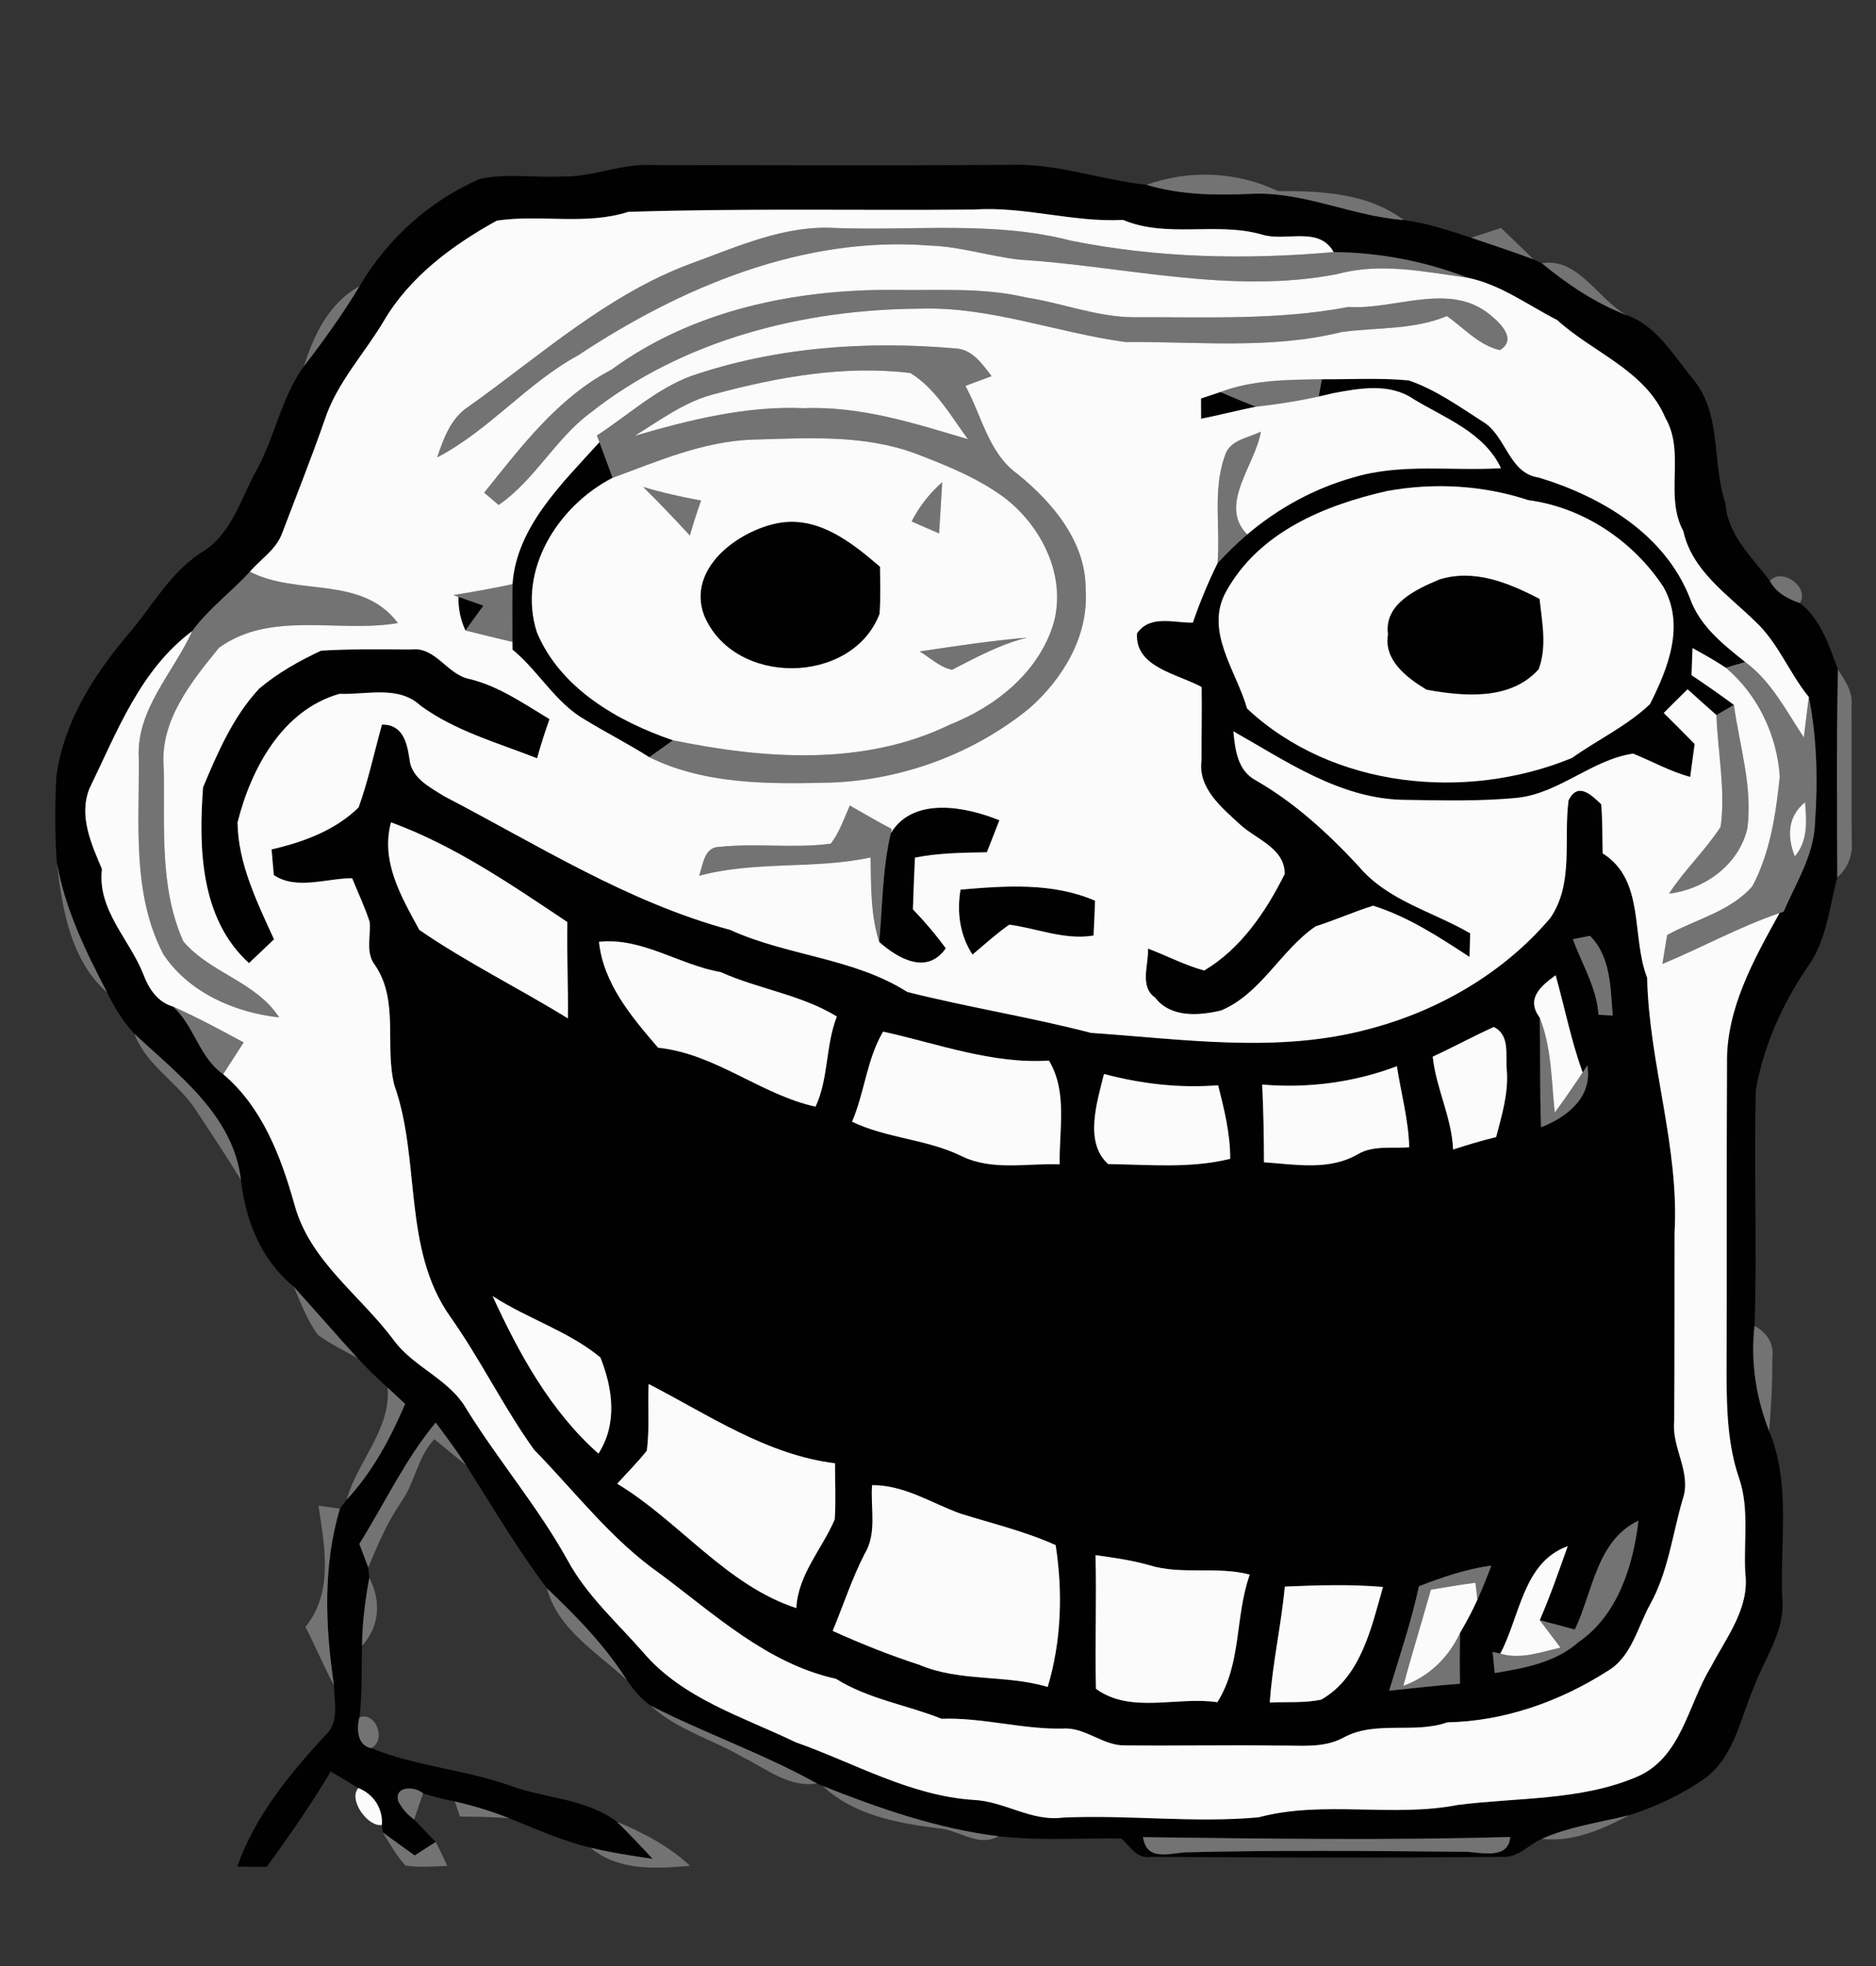 <?xml version="1.0" encoding="UTF-8" ?>
<!DOCTYPE svg PUBLIC "-//W3C//DTD SVG 1.1//EN" "http://www.w3.org/Graphics/SVG/1.1/DTD/svg11.dtd">
<svg width="210pt" height="220pt" viewBox="0 0 210 220" version="1.1" xmlns="http://www.w3.org/2000/svg">
<rect x="0" y="0" width="210" height="220" fill="#333333" stroke="none"/>
<g id="#010101ff">
<path fill="#010101" opacity="1.00" d=" M 63.06 19.75 C 66.42 19.80 69.58 18.28 72.96 18.47 C 86.31 18.49 99.67 18.54 113.03 18.45 C 118.24 18.24 123.20 20.13 128.35 20.68 C 132.15 21.83 136.14 21.86 140.07 21.69 C 145.94 21.41 151.35 24.20 157.14 24.62 C 159.73 24.95 162.21 25.81 164.68 26.60 C 167.01 27.39 169.35 28.16 171.66 29.02 C 171.89 29.13 172.35 29.35 172.59 29.46 C 175.47 31.82 178.57 33.91 182.07 35.26 C 185.50 36.47 187.33 39.79 189.53 42.44 C 192.78 46.34 191.60 51.76 193.14 56.31 C 193.39 59.89 196.10 62.32 198.12 65.01 C 198.82 66.30 200.12 67.04 201.48 67.48 C 203.75 69.19 204.78 72.29 205.74 74.92 C 205.58 82.67 205.64 90.43 205.67 98.19 C 204.76 101.59 204.46 105.33 202.31 108.24 C 199.51 112.37 197.40 117.05 196.55 121.97 C 196.31 130.77 196.71 139.58 196.40 148.38 C 195.95 152.39 196.57 156.40 198.04 160.14 C 200.53 166.15 199.20 172.75 199.52 179.06 C 199.78 182.59 197.53 185.54 196.37 188.71 C 194.83 192.22 194.17 196.46 190.94 198.93 C 188.34 200.79 185.39 202.15 182.37 203.13 C 179.09 203.93 175.70 204.39 172.59 205.77 C 171.10 206.43 169.90 207.95 168.13 207.78 C 155.02 207.91 141.91 207.87 128.80 207.78 C 127.27 208.06 126.49 206.57 125.52 205.73 C 120.94 205.66 116.35 206.00 111.79 205.48 C 104.95 204.64 98.46 202.38 92.09 199.85 L 91.45 199.57 C 85.45 196.24 78.95 193.98 72.84 190.87 C 71.76 190.12 70.93 189.08 70.18 188.02 C 67.73 184.14 64.53 180.87 61.22 177.73 C 57.91 173.34 55.11 168.59 52.17 163.95 C 51.10 162.32 49.94 160.75 48.77 159.19 C 45.34 163.33 43.06 168.23 40.23 172.76 C 40.56 173.64 40.89 174.52 41.22 175.40 C 41.25 175.69 41.31 176.27 41.34 176.56 C 40.88 179.07 40.55 181.61 40.53 184.16 C 40.44 186.83 40.57 189.51 40.24 192.17 C 39.90 193.41 39.97 195.31 41.55 195.62 C 46.54 197.66 52.04 198.01 57.12 199.82 C 61.06 201.27 65.62 201.24 69.06 203.86 C 70.44 205.20 71.76 206.60 73.06 208.01 C 70.73 207.67 68.39 207.31 66.10 206.76 C 62.94 205.98 59.96 204.67 56.97 203.45 C 55.00 202.67 52.97 202.05 50.91 201.59 C 49.71 201.35 48.53 201.04 47.36 200.68 C 46.50 199.91 44.18 199.77 44.56 201.50 C 44.97 202.34 45.57 203.04 46.36 203.60 C 46.96 204.23 48.16 205.49 48.76 206.12 C 48.18 206.50 47.00 207.25 46.42 207.63 C 45.22 206.77 44.02 205.91 42.83 205.04 L 42.75 204.21 C 42.88 202.37 41.81 200.75 40.11 200.08 C 39.08 199.46 38.05 198.84 37.02 198.23 C 34.83 201.91 32.39 205.44 29.85 208.90 C 29.02 208.89 27.38 208.88 26.55 208.88 C 28.54 203.25 32.36 198.58 36.35 194.25 C 38.02 192.82 37.43 190.49 37.38 188.57 C 36.41 182.01 36.13 175.25 38.05 168.82 C 38.24 168.57 38.62 168.06 38.81 167.81 C 41.69 164.71 43.70 160.96 45.35 157.10 C 44.69 156.49 44.04 155.89 43.39 155.28 C 42.23 154.22 41.09 153.14 40.03 151.98 C 37.61 149.34 35.27 146.63 32.87 143.97 C 29.23 140.97 27.50 136.64 26.97 132.04 C 26.13 124.82 19.97 120.29 15.05 115.69 C 13.78 114.34 12.80 112.73 11.99 111.06 C 9.59 106.46 7.29 101.75 6.37 96.58 C 6.12 93.39 6.15 90.18 6.30 86.99 C 7.06 81.00 10.36 75.73 14.17 71.19 C 16.92 68.08 18.90 64.21 22.47 61.87 C 25.90 59.89 26.93 55.84 28.73 52.59 C 30.79 48.85 31.49 44.45 34.03 40.97 C 36.25 38.09 38.37 35.14 40.25 32.02 C 43.35 26.73 48.06 22.50 53.68 20.03 C 56.75 19.36 59.94 19.92 63.06 19.75 M 55.61 24.69 C 50.64 27.44 45.85 30.97 42.94 35.96 C 40.75 39.63 37.70 42.85 36.35 46.97 C 34.86 51.26 33.17 55.48 31.56 59.73 C 30.89 61.51 29.17 62.58 27.97 63.97 C 25.90 66.27 23.33 68.11 21.52 70.62 C 15.68 74.95 13.08 81.94 10.01 88.24 C 8.79 91.33 10.22 94.42 11.41 97.25 C 10.87 101.85 14.50 105.08 16.06 109.06 C 16.65 110.63 17.65 112.15 19.36 112.63 C 21.76 114.78 22.29 118.33 24.98 120.20 C 29.36 123.90 31.45 129.42 32.96 134.79 C 34.66 141.09 40.28 144.89 44.01 149.88 C 46.28 153.04 50.34 154.30 52.27 157.76 C 55.84 163.49 60.24 168.66 63.53 174.58 C 65.68 178.56 69.11 181.59 72.05 184.96 C 76.47 190.11 83.16 192.11 89.07 194.96 C 95.65 197.28 101.86 200.94 108.96 201.41 C 112.41 201.55 115.43 203.85 118.95 203.39 C 126.26 203.05 133.59 204.02 140.87 203.36 C 148.18 201.42 155.84 203.41 163.21 201.97 C 169.83 201.13 176.84 201.50 183.08 198.89 C 188.25 196.80 188.92 190.74 191.54 186.50 C 193.25 183.22 195.86 179.97 195.37 176.06 C 195.16 172.51 195.85 168.83 194.67 165.40 C 193.41 161.74 193.29 157.83 193.27 153.99 C 193.32 142.33 193.26 130.66 193.32 118.99 C 193.22 112.88 196.33 107.36 199.20 102.17 L 199.66 102.01 C 201.04 98.79 203.06 95.68 203.17 92.07 C 203.50 87.37 203.40 82.62 202.48 77.99 C 200.28 75.31 199.06 71.92 196.48 69.54 C 193.40 66.51 189.43 63.92 188.43 59.43 C 186.28 55.46 188.69 50.65 186.42 46.76 C 184.18 41.44 178.34 39.48 174.32 35.82 C 171.03 34.14 167.92 31.80 164.25 31.07 C 159.49 29.22 154.40 28.26 149.29 28.21 C 147.64 25.25 143.95 27.08 141.27 26.25 C 136.17 24.79 130.68 26.69 125.71 24.61 C 120.07 24.90 114.65 23.06 109.00 23.45 C 96.11 23.57 83.19 23.29 70.32 23.71 C 65.53 25.24 60.48 23.96 55.61 24.69 M 128.10 206.21 C 128.82 208.27 131.36 207.26 132.96 207.27 C 143.30 207.01 153.66 207.13 164.01 207.21 C 165.71 207.25 168.87 208.16 169.05 205.56 C 155.35 205.95 141.64 205.75 127.93 205.58 L 128.10 206.21 Z" />
<path fill="#010101" opacity="1.00" d=" M 147.97 42.44 C 151.21 42.46 154.47 42.26 157.70 42.57 C 160.69 43.59 163.31 45.47 165.95 47.16 C 168.64 48.74 168.84 52.95 172.26 53.44 C 179.31 55.58 186.38 59.79 189.18 66.96 C 190.27 70.05 192.89 72.11 195.36 74.08 C 194.82 74.24 193.73 74.56 193.19 74.72 C 191.98 73.92 190.72 73.21 189.46 72.52 C 189.43 73.28 189.37 74.80 189.35 75.55 C 190.95 76.62 192.53 77.73 194.09 78.87 C 193.60 79.16 192.63 79.73 192.14 80.02 C 191.05 79.06 189.98 78.09 188.91 77.13 C 188.01 78.01 187.12 78.89 186.24 79.78 C 187.39 80.94 188.55 82.08 189.70 83.25 C 189.53 84.47 189.37 85.70 189.20 86.94 C 186.96 86.33 184.94 85.19 182.81 84.33 C 178.25 85.00 174.64 88.69 169.99 89.26 C 165.66 89.70 161.30 89.56 156.95 89.50 C 149.91 89.31 143.97 85.17 138.06 81.83 C 138.27 83.90 138.52 86.22 140.57 87.32 C 144.93 89.82 148.65 93.24 152.06 96.90 C 155.28 100.78 160.37 101.99 164.57 104.44 C 164.55 105.10 164.51 106.42 164.50 107.08 C 161.09 104.85 157.63 102.58 153.71 101.35 C 151.53 102.03 149.44 102.97 147.27 103.66 C 143.37 106.32 141.19 111.17 136.70 113.07 C 134.22 113.66 131.05 113.91 129.31 111.64 C 127.51 110.37 128.61 107.96 128.50 106.15 C 130.61 106.93 132.61 108.01 134.80 108.60 C 138.90 106.17 141.72 102.00 143.81 97.80 C 143.83 94.90 140.60 93.92 138.80 92.25 C 136.76 90.37 134.08 88.19 134.50 85.10 C 134.49 82.36 134.55 79.62 134.51 76.88 C 131.87 75.41 127.01 74.69 127.28 70.87 C 128.75 68.75 131.39 69.72 133.53 69.67 C 134.31 67.40 135.23 65.18 136.29 63.03 C 137.34 61.89 138.45 60.81 139.62 59.80 C 143.08 56.87 147.14 54.64 151.51 53.42 C 156.87 51.81 162.52 52.73 168.02 52.39 C 166.14 48.39 161.77 46.80 158.23 44.66 C 155.58 42.83 152.18 43.44 149.23 44.00 C 148.83 44.09 148.03 44.27 147.62 44.36 C 147.71 43.88 147.89 42.92 147.97 42.44 M 155.29 54.94 C 148.24 56.54 140.92 59.55 137.25 66.20 C 134.79 70.61 138.41 75.09 139.60 79.29 C 149.16 88.24 164.14 89.67 175.96 84.82 C 178.84 82.77 182.14 81.23 184.70 78.79 C 186.72 74.78 188.65 69.97 186.19 65.66 C 182.81 60.53 177.23 56.78 171.09 55.97 C 166.02 54.29 160.53 53.99 155.29 54.94 Z" />
<path fill="#010101" opacity="1.00" d=" M 134.44 44.59 C 134.98 44.41 136.07 44.05 136.61 43.87 C 137.92 44.44 139.24 44.98 140.57 45.51 C 138.53 45.93 136.50 46.45 134.45 46.86 C 134.45 46.29 134.44 45.16 134.44 44.59 Z" />
<path fill="#010101" opacity="1.00" d=" M 57.37 65.37 C 57.81 58.94 62.99 54.03 67.10 49.48 C 67.60 50.81 68.09 52.14 68.57 53.47 C 62.46 56.61 57.86 63.84 60.11 70.78 C 62.74 77.05 69.16 80.73 75.33 82.84 C 74.67 83.31 73.35 84.26 72.68 84.73 C 70.34 83.24 67.86 81.99 65.49 80.54 C 62.15 78.63 60.30 75.09 57.37 72.69 L 57.36 71.83 C 57.36 69.68 57.33 67.52 57.37 65.37 Z" />
<path fill="#010101" opacity="1.00" d=" M 78.81 68.85 C 76.89 63.63 82.53 59.46 87.00 58.55 C 91.53 57.66 95.30 60.66 98.51 63.42 C 98.52 65.18 98.59 66.94 98.46 68.69 C 95.41 76.68 82.16 76.88 78.81 68.85 Z" />
<path fill="#010101" opacity="1.00" d=" M 155.37 71.00 C 154.90 67.58 158.52 65.94 161.13 64.84 C 165.04 63.63 168.90 65.22 172.34 67.02 C 172.62 69.62 173.19 72.35 172.24 74.89 C 169.09 78.41 163.88 77.94 159.69 77.18 C 157.51 75.86 154.87 73.90 155.37 71.00 Z" />
<path fill="#010101" opacity="1.00" d=" M 51.32 66.79 C 52.02 67.04 53.41 67.52 54.11 67.77 C 53.44 68.70 52.77 69.63 52.10 70.55 C 51.55 69.36 51.29 68.11 51.32 66.79 Z" />
<path fill="#010101" opacity="1.00" d=" M 29.03 77.04 C 31.10 75.30 33.50 73.95 35.94 72.81 C 39.30 72.60 42.66 72.67 46.02 72.68 C 48.78 72.32 50.04 75.52 52.60 75.99 C 55.88 76.80 58.66 78.76 61.51 80.47 C 61.00 81.92 60.53 83.38 60.12 84.85 C 55.68 83.11 50.97 81.81 47.07 78.96 C 44.60 76.66 41.04 77.76 38.01 77.64 C 31.62 79.44 28.10 86.00 26.59 92.04 C 26.65 96.64 28.79 100.98 30.67 105.11 C 29.74 106.00 28.81 106.89 27.87 107.77 C 22.42 102.83 22.23 94.90 22.73 88.10 C 24.37 84.20 26.10 80.17 29.03 77.04 Z" />
<path fill="#010101" opacity="1.00" d=" M 40.14 90.36 C 41.23 87.34 41.89 84.18 42.76 81.08 C 45.09 81.05 45.57 83.10 45.84 84.97 C 46.07 87.10 48.13 88.09 49.74 89.11 C 60.19 94.54 70.27 100.97 81.75 104.06 C 88.15 106.98 95.56 107.18 101.56 111.00 C 108.37 112.72 115.36 113.82 122.13 115.58 C 132.45 116.28 143.08 117.91 153.27 115.14 C 161.04 113.11 168.37 108.85 173.57 102.69 C 176.20 98.79 175.00 93.91 175.59 89.54 C 176.63 87.49 178.09 88.90 179.24 90.00 C 179.39 91.83 179.36 93.66 179.40 95.49 C 184.19 98.49 182.58 104.78 184.38 109.41 C 184.59 119.02 188.00 128.34 187.45 138.00 C 187.43 145.02 187.46 152.03 187.41 159.04 C 187.10 162.04 189.42 164.80 188.35 167.80 C 187.21 171.73 186.73 175.91 184.71 179.54 C 183.29 182.11 182.63 185.45 179.90 187.02 C 174.57 190.42 168.35 192.61 162.02 192.73 C 158.24 194.06 153.98 192.48 150.39 194.44 C 148.11 195.68 145.48 195.28 143.00 195.33 C 137.31 195.25 131.61 195.37 125.92 195.31 C 123.45 195.36 121.49 193.25 118.99 193.43 C 114.41 193.53 109.99 192.17 105.40 192.33 C 101.46 190.76 97.22 190.14 93.58 187.86 C 85.90 186.17 80.00 180.65 73.87 176.09 C 68.42 172.28 64.39 166.93 59.78 162.22 C 56.37 157.47 53.81 152.16 50.43 147.38 C 45.02 139.78 47.13 129.83 44.14 121.42 C 43.03 117.02 44.70 111.99 41.98 108.00 C 40.88 106.59 41.53 104.78 41.38 103.16 C 40.84 101.49 40.07 99.89 39.42 98.27 C 36.56 98.28 33.16 99.62 30.65 97.92 C 30.59 97.20 30.46 95.77 30.40 95.05 C 33.95 94.23 37.47 92.95 40.14 90.36 M 43.77 92.02 C 42.58 96.42 44.93 100.35 46.94 104.06 C 52.25 107.71 58.08 110.57 63.57 113.96 C 63.62 110.37 63.44 106.78 63.51 103.18 C 57.25 99.00 50.89 94.62 43.77 92.02 M 67.05 105.39 C 67.54 110.07 70.72 113.82 73.67 117.24 C 80.11 117.92 85.06 122.44 91.29 123.84 C 92.78 120.65 92.39 117.02 93.68 113.75 C 89.68 111.30 84.93 110.69 80.68 108.78 C 76.05 107.98 71.87 104.87 67.05 105.39 M 176.07 105.10 C 177.09 107.90 178.73 110.51 178.94 113.55 C 179.34 113.57 180.13 113.62 180.53 113.64 C 180.27 110.57 180.33 107.06 177.98 104.72 C 177.50 104.81 176.55 105.01 176.07 105.10 M 172.35 113.86 C 172.46 117.95 172.34 122.05 172.51 126.14 C 175.45 124.98 178.29 122.77 177.69 119.23 L 177.16 120.01 C 175.88 116.46 175.15 112.75 174.14 109.13 C 172.46 110.34 170.79 111.77 172.35 113.86 M 160.38 118.24 C 160.75 121.79 162.51 125.03 162.66 128.63 C 164.25 128.12 165.85 127.63 167.48 127.24 C 168.10 124.86 168.83 122.47 168.69 119.98 C 168.46 118.24 169.14 115.88 167.22 114.92 C 164.91 115.96 162.68 117.18 160.38 118.24 M 95.38 125.52 C 99.30 127.40 103.76 127.46 107.66 129.38 C 111.07 131.04 114.97 130.15 118.62 130.29 C 118.54 126.42 119.53 122.20 117.42 118.68 C 111.04 119.09 104.98 116.78 98.85 115.44 C 97.02 118.56 96.79 122.23 95.38 125.52 M 141.29 121.36 C 141.43 124.26 141.48 127.16 141.49 130.06 C 145.00 130.30 148.81 131.03 152.02 129.14 C 153.76 128.14 155.84 128.54 157.75 128.38 C 157.67 125.30 156.83 122.33 156.37 119.31 C 151.59 121.12 146.38 121.81 141.29 121.36 M 124.05 130.26 C 128.60 130.32 133.25 130.78 137.71 129.67 C 137.72 126.86 137.04 124.14 136.36 121.44 C 132.03 121.79 127.76 121.28 123.58 120.18 C 122.81 123.31 121.33 127.83 124.05 130.26 M 55.14 145.03 C 58.09 151.46 61.63 157.92 66.99 162.66 C 69.13 159.34 68.60 155.39 67.21 151.90 C 63.62 148.94 59.03 147.56 55.14 145.03 M 72.61 154.87 C 72.48 157.35 72.74 159.86 72.40 162.34 C 71.37 163.63 70.20 164.80 69.09 166.03 C 76.05 170.23 81.27 177.37 89.14 179.95 C 89.34 176.16 92.02 173.35 93.44 170.02 C 93.58 167.93 93.47 165.83 93.47 163.74 C 85.82 162.80 79.31 158.32 72.61 154.87 M 97.62 166.19 C 97.43 168.74 98.20 171.57 96.78 173.89 C 95.36 176.66 94.40 179.63 93.21 182.50 C 96.37 183.93 99.60 185.22 102.90 186.29 C 107.46 188.23 112.56 187.36 117.28 188.77 C 118.82 183.66 118.98 178.12 118.17 172.90 C 114.75 171.36 111.10 170.49 107.53 169.38 C 104.26 168.20 101.22 166.16 97.62 166.19 M 176.29 182.35 C 174.98 182.00 173.67 181.64 172.36 181.30 C 173.54 178.59 174.50 175.80 175.49 173.02 C 170.48 174.80 170.15 180.93 167.94 185.04 L 167.09 184.85 C 167.15 185.44 167.27 186.62 167.32 187.21 C 170.63 186.67 174.11 186.04 176.70 183.75 C 181.10 180.73 182.81 175.21 183.41 170.16 C 178.71 172.40 178.31 178.14 176.29 182.35 M 122.63 174.02 C 122.76 179.00 122.56 184.00 122.68 188.98 C 126.57 191.82 131.78 189.80 136.27 190.48 C 139.02 186.12 138.22 180.92 139.90 176.20 C 136.20 175.22 132.29 176.27 128.63 175.14 C 126.66 174.58 124.64 174.30 122.63 174.02 M 158.84 177.50 C 157.98 181.47 156.68 185.31 155.50 189.19 C 158.14 188.92 160.78 188.60 163.43 188.41 C 163.39 186.51 163.40 184.61 163.44 182.71 C 164.15 181.51 164.81 180.28 165.38 179.01 C 165.95 177.76 166.45 176.48 166.94 175.19 C 164.14 175.57 161.46 176.49 158.84 177.50 M 143.82 177.54 C 143.42 181.89 142.43 186.15 142.14 190.51 C 144.05 190.43 146.00 190.58 147.88 190.20 C 152.34 187.68 153.52 182.13 154.81 177.58 C 151.15 177.27 147.48 177.38 143.82 177.54 Z" />
<path fill="#010101" opacity="1.00" d=" M 99.72 93.23 C 102.21 89.10 108.13 90.26 111.87 91.79 C 111.41 92.98 110.94 94.18 110.47 95.37 C 107.78 95.42 105.07 95.44 102.42 95.97 C 102.33 97.90 102.25 99.82 102.19 101.75 C 103.51 103.13 104.75 104.57 105.87 106.12 C 103.76 109.14 100.52 107.26 98.42 105.41 C 98.79 101.35 98.77 97.22 99.72 93.23 Z" />
<path fill="#010101" opacity="1.00" d=" M 107.52 99.55 C 112.56 99.12 117.82 98.73 122.58 100.79 C 122.54 102.09 122.48 103.39 122.41 104.69 C 119.16 105.22 116.13 103.89 112.98 103.47 C 111.53 104.48 110.22 105.68 108.86 106.82 C 107.44 104.64 107.10 102.09 107.52 99.55 Z" />
</g>
<g id="#747474f9">
<path fill="#747474" opacity="0.98" d=" M 128.35 20.68 C 133.11 18.96 138.48 19.19 143.04 21.38 C 147.93 21.37 153.04 21.57 157.14 24.62 C 151.35 24.20 145.94 21.41 140.07 21.69 C 136.14 21.86 132.15 21.83 128.35 20.68 Z" />
<path fill="#747474" opacity="0.98" d=" M 77.38 29.48 C 82.57 27.60 87.80 25.18 93.46 25.51 C 102.25 25.85 111.21 24.69 119.84 26.92 C 129.52 28.88 139.47 29.08 149.29 28.21 C 154.40 28.26 159.49 29.22 164.25 31.07 C 159.44 30.41 154.51 29.35 149.70 30.67 C 137.80 32.98 125.94 29.79 114.07 29.05 C 110.71 28.66 107.45 27.58 104.06 27.48 C 89.95 26.36 76.27 32.11 64.72 39.76 C 58.97 42.89 54.75 48.16 48.94 51.18 C 49.66 49.04 50.47 46.76 52.48 45.48 C 60.51 39.77 68.00 32.94 77.38 29.48 Z" />
<path fill="#747474" opacity="0.98" d=" M 164.68 26.60 C 165.52 26.33 167.18 25.78 168.02 25.51 C 169.24 26.67 170.46 27.83 171.66 29.02 C 169.35 28.16 167.01 27.39 164.68 26.60 Z" />
<path fill="#747474" opacity="0.98" d=" M 172.59 29.46 C 176.63 28.77 178.86 33.47 182.07 35.26 C 178.57 33.91 175.47 31.82 172.59 29.46 Z" />
<path fill="#747474" opacity="0.98" d=" M 34.03 40.97 C 35.14 37.42 36.85 33.89 40.25 32.02 C 38.37 35.14 36.25 38.09 34.03 40.97 Z" />
<path fill="#747474" opacity="0.98" d=" M 68.44 41.37 C 77.50 34.74 88.92 32.37 99.97 32.44 C 104.95 32.53 110.00 32.13 114.88 33.29 C 118.92 33.91 122.80 35.48 126.92 35.50 C 134.95 35.46 143.02 35.86 150.94 34.35 C 156.18 34.69 162.30 31.48 166.82 35.24 C 167.99 36.18 169.85 38.02 167.89 39.18 C 165.54 38.63 163.88 36.71 161.97 35.37 C 158.21 36.94 154.11 36.61 150.16 37.16 C 142.25 39.12 134.03 38.21 125.97 38.27 C 118.29 37.23 110.85 34.29 103.00 34.54 C 89.99 34.61 76.49 37.98 66.14 46.16 C 62.17 49.08 59.89 53.70 55.82 56.51 C 55.41 56.17 54.61 55.48 54.20 55.13 C 58.33 49.99 62.46 44.49 68.44 41.37 Z" />
<path fill="#747474" opacity="0.98" d=" M 77.30 42.10 C 86.80 38.83 97.01 38.12 106.97 38.99 C 108.86 39.09 109.96 40.74 111.00 42.09 C 110.27 42.36 108.80 42.91 108.07 43.18 C 109.91 46.53 110.64 50.71 113.93 53.06 C 117.85 56.25 121.57 60.64 121.53 65.98 C 121.88 71.15 118.99 75.95 115.23 79.26 C 108.98 84.34 101.08 87.26 93.05 87.57 C 86.20 87.74 78.98 87.83 72.68 84.73 C 73.35 84.26 74.67 83.31 75.33 82.84 C 85.50 84.93 96.67 85.77 106.28 81.11 C 111.44 79.07 116.26 75.27 117.93 69.78 C 119.42 64.49 116.61 58.88 112.41 55.67 C 109.42 53.47 105.92 52.07 102.47 50.75 C 96.61 48.58 90.24 49.03 84.11 49.20 C 78.66 49.41 73.61 51.62 68.57 53.47 C 68.09 52.14 67.60 50.81 67.10 49.48 L 66.82 48.73 C 70.29 46.48 73.38 43.58 77.30 42.10 M 79.96 44.10 C 76.66 44.93 73.90 47.02 71.05 48.77 C 77.21 46.98 83.53 45.39 90.00 45.68 C 96.32 45.42 102.38 47.37 108.35 49.15 C 106.43 46.53 104.71 43.45 101.90 41.74 C 94.50 40.85 87.09 42.18 79.96 44.10 Z" />
<path fill="#747474" opacity="0.98" d=" M 136.61 43.87 C 140.24 42.50 144.15 42.50 147.97 42.44 C 147.89 42.92 147.71 43.88 147.62 44.36 C 148.03 44.27 148.83 44.09 149.23 44.00 C 146.38 44.70 143.49 45.19 140.57 45.51 C 139.24 44.98 137.92 44.44 136.61 43.87 Z" />
<path fill="#747474" opacity="0.98" d=" M 137.10 51.04 C 137.60 49.22 139.70 49.03 141.14 48.30 C 140.57 51.95 136.31 56.53 139.62 59.80 C 138.45 60.81 137.34 61.89 136.29 63.03 C 136.63 59.05 135.73 54.87 137.10 51.04 Z" />
<path fill="#747474" opacity="0.98" d=" M 72.00 54.49 C 74.13 55.13 76.29 55.61 78.48 56.01 C 78.02 57.30 77.60 58.61 77.22 59.92 C 75.52 58.07 73.78 56.26 72.00 54.49 Z" />
<path fill="#747474" opacity="0.98" d=" M 102.05 58.35 C 102.90 56.68 104.06 55.20 105.47 53.96 C 105.37 55.87 105.24 57.78 105.12 59.69 C 104.09 59.24 103.07 58.80 102.05 58.35 Z" />
<path fill="#747474" opacity="0.98" d=" M 21.52 70.62 C 23.33 68.11 25.90 66.27 27.97 63.97 C 33.24 66.73 40.50 64.33 44.54 69.72 C 37.93 70.86 30.34 68.27 24.51 72.49 C 21.40 76.31 17.85 80.68 18.33 85.94 C 18.46 92.41 17.81 99.29 20.52 105.34 C 23.53 108.89 28.65 109.84 31.25 113.85 C 26.28 113.30 21.13 111.07 18.29 106.79 C 14.77 100.06 15.60 92.26 15.54 84.94 C 15.19 79.42 19.39 75.33 21.52 70.62 Z" />
<path fill="#747474" opacity="0.98" d=" M 50.74 66.59 C 52.96 66.24 55.17 65.84 57.37 65.37 C 57.33 67.52 57.36 69.68 57.36 71.83 C 55.60 71.42 53.85 70.98 52.10 70.55 C 52.77 69.63 53.44 68.70 54.11 67.77 C 53.41 67.52 52.02 67.04 51.32 66.79 L 50.74 66.59 Z" />
<path fill="#747474" opacity="0.98" d=" M 198.12 65.01 C 199.46 63.45 202.60 65.71 201.48 67.48 C 200.12 67.04 198.82 66.30 198.12 65.01 Z" />
<path fill="#747474" opacity="0.98" d=" M 102.95 72.90 C 106.95 72.30 110.96 71.69 114.99 71.35 C 111.99 72.08 109.29 73.56 106.57 74.95 C 105.19 74.66 104.13 73.60 102.95 72.90 Z" />
<path fill="#747474" opacity="0.98" d=" M 195.36 74.08 C 198.29 76.24 199.95 79.55 201.92 82.52 C 202.11 81.01 202.30 79.50 202.48 77.99 C 203.40 82.62 203.50 87.37 203.17 92.07 C 203.06 95.68 201.04 98.79 199.66 102.01 L 199.20 102.17 C 194.69 103.72 190.49 106.04 186.09 107.87 C 186.26 106.79 186.44 105.71 186.62 104.63 C 189.80 102.87 193.71 102.00 196.16 99.17 C 198.16 95.42 198.79 91.09 199.23 86.91 C 198.93 82.28 196.76 77.72 193.19 74.72 C 193.73 74.56 194.82 74.24 195.36 74.08 M 200.91 95.83 C 202.40 94.12 202.23 91.87 202.06 89.77 C 200.10 91.36 200.03 93.61 200.91 95.83 Z" />
<path fill="#747474" opacity="0.98" d=" M 205.74 74.92 C 206.53 76.15 207.44 77.42 207.26 78.97 C 207.29 83.99 207.25 89.00 207.28 94.02 C 207.45 95.62 206.87 97.12 205.67 98.19 C 205.64 90.43 205.58 82.67 205.74 74.92 Z" />
<path fill="#747474" opacity="0.98" d=" M 194.09 78.87 C 194.72 83.45 196.21 88.04 195.60 92.70 C 194.65 96.76 190.85 99.51 186.83 100.00 C 188.55 97.35 190.89 95.17 192.61 92.52 C 193.18 88.38 192.28 84.17 192.14 80.02 C 192.63 79.73 193.60 79.16 194.09 78.87 Z" />
<path fill="#747474" opacity="0.98" d=" M 95.13 90.14 C 96.69 91.02 98.24 91.94 99.83 92.77 L 99.72 93.23 C 98.77 97.22 98.79 101.35 98.42 105.41 C 97.44 102.35 97.52 99.12 97.45 95.95 C 91.12 97.31 84.55 96.30 78.26 98.00 C 78.68 96.83 78.83 94.75 80.51 94.77 C 84.66 94.32 88.85 94.96 92.99 94.41 C 93.98 93.14 94.48 91.59 95.13 90.14 Z" />
<path fill="#747474" opacity="0.98" d=" M 11.99 111.06 C 7.91 107.48 6.95 101.70 6.37 96.58 C 7.29 101.75 9.59 106.46 11.99 111.06 Z" />
<path fill="#747474" opacity="0.98" d=" M 176.07 105.10 C 176.55 105.01 177.50 104.81 177.98 104.72 C 180.33 107.06 180.27 110.57 180.53 113.64 C 180.13 113.62 179.34 113.57 178.94 113.55 C 178.73 110.51 177.09 107.90 176.07 105.10 Z" />
<path fill="#747474" opacity="0.98" d=" M 19.36 112.63 C 22.07 113.84 24.68 115.24 27.28 116.65 C 26.52 117.83 25.75 119.01 24.98 120.20 C 22.29 118.33 21.76 114.78 19.36 112.63 Z" />
<path fill="#747474" opacity="0.98" d=" M 172.35 113.86 C 173.70 117.24 173.66 120.93 174.04 124.50 C 175.12 123.03 176.15 121.53 177.16 120.01 L 177.69 119.23 C 178.29 122.77 175.45 124.98 172.51 126.14 C 172.34 122.05 172.46 117.95 172.35 113.86 Z" />
<path fill="#747474" opacity="0.98" d=" M 15.05 115.69 C 19.97 120.29 26.13 124.82 26.97 132.04 C 25.35 129.38 23.62 126.79 21.91 124.19 C 19.91 121.12 16.37 119.24 15.05 115.69 Z" />
<path fill="#747474" opacity="0.98" d=" M 32.87 143.97 C 35.27 146.63 37.61 149.34 40.03 151.98 C 38.54 151.14 36.99 150.40 35.60 149.39 C 34.38 147.76 33.69 145.81 32.87 143.97 Z" />
<path fill="#747474" opacity="0.98" d=" M 198.04 160.14 C 196.57 156.40 195.95 152.39 196.40 148.38 C 197.81 149.09 198.64 150.43 198.39 152.03 C 198.43 154.74 198.25 157.44 198.04 160.14 Z" />
<path fill="#747474" opacity="0.98" d=" M 43.39 155.28 C 44.04 155.89 44.69 156.49 45.35 157.10 C 43.70 160.96 41.69 164.71 38.81 167.81 C 40.01 163.51 43.77 159.94 43.39 155.28 Z" />
<path fill="#747474" opacity="0.98" d=" M 40.23 172.76 C 43.06 168.23 45.34 163.33 48.77 159.19 C 49.94 160.75 51.10 162.32 52.17 163.95 C 50.98 163.00 49.81 162.01 48.62 161.05 C 46.74 163.03 46.47 165.86 44.93 168.04 C 43.37 170.32 42.28 172.86 41.22 175.40 C 40.89 174.52 40.56 173.64 40.23 172.76 Z" />
<path fill="#747474" opacity="0.98" d=" M 35.65 168.49 C 36.25 168.57 37.45 168.74 38.05 168.82 C 36.13 175.25 36.41 182.01 37.38 188.57 C 36.22 186.45 35.31 184.20 34.19 182.05 C 37.35 178.20 36.34 173.00 35.65 168.49 Z" />
<path fill="#747474" opacity="0.98" d=" M 176.29 182.35 C 178.31 178.14 178.71 172.40 183.41 170.16 C 182.81 175.21 181.10 180.73 176.70 183.75 C 174.11 186.04 170.63 186.67 167.32 187.21 C 167.27 186.62 167.15 185.44 167.09 184.85 L 167.94 185.04 C 170.20 185.73 172.48 184.87 174.68 184.37 C 173.90 183.34 173.13 182.32 172.36 181.30 C 173.67 181.64 174.98 182.00 176.29 182.35 Z" />
<path fill="#747474" opacity="0.98" d=" M 158.84 177.50 C 161.46 176.49 164.14 175.57 166.94 175.19 C 166.45 176.48 165.95 177.76 165.38 179.01 C 165.33 178.54 165.21 177.59 165.16 177.11 C 163.49 177.32 161.83 177.61 160.17 177.89 C 159.17 181.48 158.05 185.04 157.09 188.65 C 159.97 187.59 162.16 185.49 163.44 182.71 C 163.40 184.61 163.39 186.51 163.43 188.41 C 160.78 188.60 158.14 188.92 155.50 189.19 C 156.68 185.31 157.98 181.47 158.84 177.50 Z" />
<path fill="#747474" opacity="0.98" d=" M 40.53 184.16 C 40.55 181.61 40.88 179.07 41.34 176.56 C 42.68 179.14 42.51 181.99 40.53 184.16 Z" />
<path fill="#747474" opacity="0.98" d=" M 61.22 177.73 C 64.53 180.87 67.73 184.14 70.18 188.02 C 66.89 184.93 62.44 182.36 61.22 177.73 Z" />
<path fill="#747474" opacity="0.98" d=" M 72.84 190.87 C 78.95 193.98 85.45 196.24 91.45 199.57 C 88.36 200.07 85.82 197.95 83.22 196.67 C 79.81 194.65 75.81 193.60 72.84 190.87 Z" />
<path fill="#747474" opacity="0.98" d=" M 40.24 192.17 C 42.10 191.49 43.28 194.79 41.55 195.62 C 39.97 195.31 39.90 193.41 40.24 192.17 Z" />
<path fill="#747474" opacity="0.98" d=" M 44.56 201.50 C 44.18 199.77 46.50 199.91 47.36 200.68 C 47.11 201.41 46.61 202.87 46.36 203.60 C 45.57 203.04 44.97 202.34 44.56 201.50 Z" />
<path fill="#747474" opacity="0.98" d=" M 92.09 199.85 C 98.46 202.38 104.95 204.64 111.79 205.48 C 109.50 206.77 107.29 204.72 104.97 204.58 C 100.42 204.01 95.55 203.10 92.09 199.85 Z" />
<path fill="#747474" opacity="0.98" d=" M 50.91 201.59 C 52.97 202.05 55.00 202.67 56.97 203.45 C 55.15 203.32 53.32 203.29 51.49 203.27 C 51.35 202.85 51.05 202.01 50.91 201.59 Z" />
<path fill="#747474" opacity="0.98" d=" M 172.59 205.77 C 175.70 204.39 179.09 203.93 182.37 203.13 C 179.36 204.69 176.07 206.18 172.59 205.77 Z" />
<path fill="#747474" opacity="0.98" d=" M 69.06 203.86 C 72.02 205.08 74.89 206.59 77.24 208.78 C 73.40 209.12 69.25 209.39 66.10 206.76 C 68.39 207.31 70.73 207.67 73.06 208.01 C 71.76 206.60 70.44 205.20 69.06 203.86 Z" />
<path fill="#747474" opacity="0.98" d=" M 42.83 205.04 C 44.02 205.91 45.22 206.77 46.42 207.63 C 47.00 207.25 48.18 206.50 48.76 206.12 C 49.25 206.99 49.64 207.90 50.08 208.80 C 48.51 208.85 46.93 209.00 45.38 208.75 C 44.37 207.63 43.63 206.31 42.83 205.04 Z" />
<path fill="#747474" opacity="0.98" d=" M 128.10 206.21 L 127.93 205.58 C 141.64 205.75 155.35 205.95 169.05 205.56 C 168.87 208.16 165.71 207.25 164.01 207.21 C 153.66 207.13 143.30 207.01 132.96 207.27 C 131.36 207.26 128.82 208.27 128.10 206.21 Z" />
</g>
<g id="#fbfbfbff">
<path fill="#fbfbfb" opacity="1.00" d=" M 55.61 24.69 C 60.48 23.96 65.53 25.24 70.32 23.71 C 83.19 23.29 96.11 23.57 109.00 23.45 C 114.65 23.06 120.07 24.90 125.71 24.61 C 130.68 26.69 136.17 24.79 141.27 26.25 C 143.95 27.08 147.64 25.25 149.29 28.21 C 139.47 29.08 129.52 28.88 119.84 26.92 C 111.21 24.69 102.25 25.85 93.46 25.51 C 87.80 25.18 82.57 27.60 77.38 29.48 C 68.00 32.94 60.51 39.77 52.48 45.48 C 50.47 46.76 49.66 49.04 48.94 51.18 C 54.75 48.16 58.97 42.89 64.72 39.76 C 76.27 32.11 89.95 26.36 104.06 27.48 C 107.45 27.58 110.71 28.66 114.07 29.05 C 125.94 29.79 137.80 32.98 149.70 30.67 C 154.51 29.35 159.44 30.41 164.25 31.07 C 167.92 31.80 171.03 34.14 174.32 35.82 C 178.34 39.48 184.18 41.44 186.42 46.76 C 188.69 50.65 186.28 55.46 188.43 59.43 C 189.43 63.92 193.40 66.51 196.48 69.54 C 199.06 71.92 200.28 75.31 202.48 77.99 C 202.30 79.50 202.11 81.01 201.92 82.52 C 199.95 79.55 198.29 76.24 195.36 74.08 C 192.89 72.11 190.27 70.05 189.18 66.96 C 186.38 59.79 179.31 55.58 172.26 53.44 C 168.84 52.95 168.64 48.74 165.95 47.16 C 163.31 45.47 160.69 43.59 157.70 42.57 C 154.47 42.26 151.21 42.46 147.97 42.44 C 144.15 42.50 140.24 42.50 136.61 43.87 C 136.07 44.05 134.98 44.41 134.44 44.59 C 134.44 45.16 134.45 46.29 134.45 46.86 C 136.50 46.45 138.53 45.93 140.57 45.51 C 143.49 45.19 146.38 44.70 149.23 44.00 C 152.18 43.44 155.58 42.83 158.23 44.66 C 161.77 46.80 166.14 48.39 168.02 52.39 C 162.52 52.73 156.87 51.81 151.51 53.42 C 147.14 54.64 143.08 56.87 139.62 59.80 C 136.31 56.53 140.57 51.95 141.14 48.30 C 139.70 49.03 137.60 49.22 137.10 51.04 C 135.73 54.87 136.63 59.05 136.29 63.03 C 135.23 65.18 134.31 67.40 133.53 69.67 C 131.39 69.72 128.75 68.75 127.28 70.87 C 127.01 74.69 131.87 75.41 134.51 76.88 C 134.55 79.62 134.49 82.36 134.50 85.10 C 134.08 88.19 136.76 90.37 138.80 92.25 C 140.60 93.92 143.83 94.90 143.81 97.80 C 141.72 102.00 138.90 106.17 134.80 108.60 C 132.61 108.01 130.61 106.93 128.50 106.15 C 128.61 107.96 127.51 110.37 129.31 111.64 C 131.05 113.91 134.22 113.66 136.70 113.07 C 141.19 111.17 143.37 106.32 147.27 103.66 C 149.44 102.97 151.53 102.03 153.71 101.35 C 157.63 102.58 161.09 104.85 164.50 107.08 C 164.51 106.42 164.55 105.10 164.57 104.44 C 160.37 101.99 155.28 100.78 152.06 96.90 C 148.65 93.24 144.93 89.82 140.57 87.32 C 138.52 86.22 138.27 83.90 138.06 81.83 C 143.97 85.17 149.91 89.31 156.95 89.50 C 161.30 89.56 165.66 89.70 169.99 89.26 C 174.64 88.69 178.25 85.00 182.81 84.33 C 184.94 85.19 186.96 86.33 189.20 86.94 C 189.37 85.70 189.53 84.47 189.70 83.25 C 188.55 82.08 187.39 80.94 186.24 79.78 C 187.12 78.89 188.01 78.01 188.91 77.13 C 189.98 78.09 191.05 79.06 192.14 80.02 C 192.28 84.17 193.18 88.38 192.61 92.52 C 190.89 95.17 188.55 97.35 186.83 100.00 C 190.85 99.51 194.65 96.76 195.60 92.70 C 196.21 88.04 194.72 83.45 194.09 78.87 C 192.53 77.73 190.95 76.62 189.35 75.55 C 189.37 74.80 189.43 73.28 189.46 72.52 C 190.72 73.21 191.98 73.92 193.19 74.72 C 196.76 77.72 198.93 82.28 199.23 86.91 C 198.79 91.09 198.16 95.42 196.16 99.17 C 193.71 102.00 189.80 102.87 186.62 104.63 C 186.44 105.71 186.26 106.79 186.09 107.87 C 190.49 106.04 194.69 103.72 199.20 102.17 C 196.33 107.36 193.22 112.88 193.32 118.99 C 193.26 130.66 193.32 142.33 193.27 153.99 C 193.29 157.83 193.41 161.74 194.67 165.40 C 195.85 168.83 195.16 172.51 195.37 176.06 C 195.86 179.97 193.25 183.22 191.54 186.50 C 188.92 190.74 188.25 196.80 183.08 198.89 C 176.84 201.50 169.83 201.13 163.21 201.97 C 155.84 203.41 148.18 201.42 140.87 203.36 C 133.59 204.02 126.26 203.05 118.95 203.39 C 115.43 203.85 112.41 201.55 108.96 201.41 C 101.86 200.94 95.65 197.28 89.07 194.96 C 83.16 192.11 76.47 190.11 72.05 184.96 C 69.11 181.59 65.68 178.56 63.53 174.58 C 60.24 168.66 55.84 163.49 52.27 157.76 C 50.34 154.30 46.28 153.04 44.01 149.88 C 40.28 144.89 34.66 141.09 32.96 134.79 C 31.45 129.42 29.36 123.90 24.98 120.20 C 25.75 119.01 26.52 117.83 27.28 116.65 C 24.68 115.24 22.07 113.84 19.36 112.63 C 17.65 112.15 16.65 110.63 16.06 109.06 C 14.50 105.08 10.87 101.85 11.41 97.25 C 10.22 94.42 8.79 91.33 10.01 88.24 C 13.08 81.94 15.68 74.95 21.52 70.62 C 19.39 75.33 15.19 79.42 15.54 84.94 C 15.60 92.26 14.77 100.06 18.29 106.79 C 21.13 111.07 26.28 113.30 31.25 113.85 C 28.65 109.84 23.53 108.89 20.52 105.34 C 17.81 99.29 18.46 92.41 18.33 85.94 C 17.85 80.68 21.40 76.31 24.51 72.49 C 30.34 68.27 37.93 70.86 44.54 69.72 C 40.50 64.33 33.24 66.73 27.97 63.97 C 29.17 62.58 30.89 61.51 31.56 59.73 C 33.17 55.48 34.86 51.26 36.35 46.97 C 37.70 42.85 40.75 39.63 42.94 35.96 C 45.85 30.97 50.64 27.44 55.61 24.69 M 68.44 41.37 C 62.46 44.49 58.33 49.99 54.20 55.13 C 54.61 55.48 55.41 56.17 55.82 56.51 C 59.89 53.70 62.17 49.08 66.14 46.16 C 76.49 37.98 89.99 34.61 103.00 34.54 C 110.85 34.29 118.29 37.23 125.97 38.27 C 134.03 38.21 142.25 39.12 150.16 37.16 C 154.11 36.61 158.21 36.94 161.97 35.37 C 163.88 36.71 165.54 38.63 167.89 39.18 C 169.85 38.02 167.99 36.18 166.82 35.24 C 162.30 31.48 156.18 34.69 150.94 34.35 C 143.02 35.86 134.95 35.46 126.92 35.50 C 122.80 35.48 118.92 33.91 114.88 33.29 C 110.00 32.13 104.95 32.53 99.97 32.44 C 88.92 32.37 77.50 34.74 68.44 41.37 M 77.30 42.10 C 73.38 43.58 70.29 46.48 66.82 48.73 L 67.10 49.48 C 62.99 54.03 57.81 58.94 57.37 65.37 C 55.17 65.84 52.96 66.24 50.74 66.59 L 51.32 66.79 C 51.29 68.11 51.55 69.36 52.10 70.55 C 53.85 70.98 55.60 71.42 57.36 71.83 L 57.37 72.69 C 60.30 75.09 62.15 78.63 65.49 80.54 C 67.86 81.99 70.34 83.24 72.68 84.73 C 78.98 87.83 86.20 87.74 93.05 87.57 C 101.08 87.26 108.98 84.34 115.23 79.26 C 118.99 75.95 121.88 71.15 121.53 65.98 C 121.57 60.64 117.85 56.25 113.93 53.06 C 110.64 50.71 109.91 46.53 108.07 43.18 C 108.80 42.91 110.27 42.36 111.00 42.09 C 109.96 40.74 108.86 39.09 106.97 38.99 C 97.01 38.12 86.80 38.83 77.30 42.10 M 29.03 77.04 C 26.10 80.17 24.37 84.20 22.73 88.10 C 22.23 94.90 22.42 102.83 27.87 107.77 C 28.81 106.89 29.74 106.00 30.67 105.11 C 28.79 100.98 26.65 96.64 26.59 92.04 C 28.10 86.00 31.62 79.44 38.01 77.64 C 41.04 77.76 44.60 76.66 47.07 78.96 C 50.97 81.81 55.68 83.11 60.12 84.85 C 60.53 83.38 61.00 81.92 61.51 80.47 C 58.66 78.76 55.88 76.80 52.60 75.99 C 50.04 75.52 48.78 72.32 46.02 72.68 C 42.66 72.67 39.30 72.60 35.94 72.81 C 33.50 73.95 31.10 75.30 29.03 77.04 M 40.14 90.36 C 37.47 92.95 33.95 94.23 30.40 95.05 C 30.46 95.77 30.59 97.20 30.65 97.92 C 33.16 99.62 36.56 98.28 39.42 98.27 C 40.07 99.89 40.84 101.49 41.38 103.16 C 41.53 104.78 40.88 106.59 41.98 108.00 C 44.70 111.99 43.03 117.02 44.14 121.42 C 47.13 129.83 45.02 139.78 50.43 147.38 C 53.81 152.16 56.37 157.47 59.78 162.22 C 64.39 166.93 68.42 172.28 73.87 176.09 C 80.00 180.65 85.90 186.17 93.58 187.86 C 97.22 190.14 101.46 190.76 105.40 192.33 C 109.99 192.17 114.41 193.53 118.99 193.43 C 121.49 193.25 123.45 195.36 125.92 195.31 C 131.61 195.37 137.31 195.25 143.00 195.33 C 145.48 195.28 148.11 195.68 150.39 194.44 C 153.98 192.48 158.24 194.06 162.02 192.73 C 168.35 192.61 174.57 190.42 179.90 187.02 C 182.63 185.45 183.29 182.11 184.71 179.54 C 186.73 175.91 187.21 171.73 188.35 167.80 C 189.42 164.80 187.10 162.04 187.41 159.04 C 187.46 152.03 187.43 145.02 187.45 138.00 C 188.00 128.34 184.59 119.02 184.38 109.41 C 182.58 104.78 184.19 98.49 179.40 95.49 C 179.36 93.66 179.39 91.83 179.24 90.00 C 178.09 88.90 176.63 87.49 175.59 89.54 C 175.00 93.91 176.20 98.79 173.57 102.69 C 168.37 108.85 161.04 113.11 153.27 115.14 C 143.08 117.91 132.45 116.28 122.13 115.58 C 115.36 113.82 108.37 112.72 101.56 111.00 C 95.56 107.18 88.15 106.98 81.75 104.06 C 70.27 100.97 60.19 94.54 49.74 89.11 C 48.13 88.09 46.07 87.10 45.84 84.97 C 45.57 83.10 45.09 81.05 42.76 81.08 C 41.89 84.18 41.23 87.34 40.14 90.36 M 95.13 90.14 C 94.48 91.59 93.98 93.14 92.99 94.41 C 88.85 94.96 84.66 94.32 80.51 94.77 C 78.83 94.75 78.68 96.83 78.26 98.00 C 84.55 96.30 91.12 97.31 97.45 95.95 C 97.52 99.12 97.44 102.35 98.42 105.41 C 100.52 107.26 103.76 109.14 105.87 106.12 C 104.75 104.57 103.51 103.13 102.19 101.75 C 102.25 99.82 102.33 97.90 102.42 95.97 C 105.07 95.44 107.78 95.42 110.47 95.37 C 110.94 94.18 111.41 92.98 111.87 91.79 C 108.13 90.26 102.21 89.10 99.72 93.23 L 99.83 92.77 C 98.24 91.94 96.69 91.02 95.13 90.14 M 107.52 99.55 C 107.10 102.09 107.44 104.64 108.86 106.82 C 110.22 105.68 111.53 104.48 112.98 103.47 C 116.13 103.89 119.16 105.22 122.41 104.69 C 122.48 103.39 122.54 102.09 122.58 100.79 C 117.82 98.73 112.56 99.12 107.52 99.55 Z" />
<path fill="#fbfbfb" opacity="1.00" d=" M 79.96 44.10 C 87.09 42.18 94.50 40.85 101.90 41.74 C 104.71 43.45 106.43 46.53 108.35 49.15 C 102.38 47.37 96.32 45.42 90.00 45.68 C 83.53 45.39 77.21 46.98 71.05 48.77 C 73.90 47.02 76.66 44.93 79.96 44.10 Z" />
<path fill="#fbfbfb" opacity="1.00" d=" M 68.57 53.47 C 73.61 51.62 78.66 49.41 84.11 49.20 C 90.24 49.03 96.61 48.58 102.47 50.75 C 105.92 52.07 109.42 53.47 112.41 55.67 C 116.61 58.88 119.42 64.49 117.93 69.78 C 116.26 75.27 111.44 79.07 106.28 81.11 C 96.67 85.77 85.50 84.93 75.33 82.84 C 69.16 80.73 62.74 77.05 60.11 70.78 C 57.86 63.84 62.46 56.61 68.57 53.47 M 72.00 54.49 C 73.78 56.26 75.52 58.07 77.22 59.92 C 77.60 58.61 78.02 57.30 78.48 56.01 C 76.29 55.61 74.13 55.13 72.00 54.49 M 102.05 58.35 C 103.07 58.80 104.09 59.24 105.12 59.69 C 105.24 57.78 105.37 55.87 105.47 53.96 C 104.06 55.20 102.90 56.68 102.05 58.35 M 78.81 68.85 C 82.16 76.88 95.41 76.68 98.46 68.69 C 98.59 66.94 98.52 65.18 98.51 63.42 C 95.30 60.66 91.53 57.66 87.00 58.55 C 82.53 59.46 76.89 63.63 78.81 68.85 M 102.95 72.90 C 104.13 73.60 105.19 74.66 106.57 74.95 C 109.29 73.56 111.99 72.08 114.99 71.35 C 110.96 71.69 106.95 72.30 102.95 72.90 Z" />
<path fill="#fbfbfb" opacity="1.00" d=" M 155.29 54.94 C 160.53 53.99 166.02 54.29 171.09 55.97 C 177.23 56.78 182.81 60.53 186.19 65.66 C 188.65 69.97 186.72 74.78 184.70 78.79 C 182.14 81.23 178.84 82.77 175.96 84.82 C 164.14 89.67 149.16 88.24 139.60 79.29 C 138.41 75.09 134.79 70.61 137.25 66.20 C 140.92 59.55 148.24 56.54 155.29 54.94 M 155.37 71.00 C 154.87 73.90 157.51 75.86 159.69 77.18 C 163.88 77.94 169.09 78.41 172.24 74.89 C 173.19 72.35 172.62 69.62 172.34 67.02 C 168.90 65.22 165.04 63.63 161.13 64.84 C 158.52 65.94 154.90 67.58 155.37 71.00 Z" />
<path fill="#fbfbfb" opacity="1.00" d=" M 200.91 95.83 C 200.03 93.61 200.10 91.36 202.06 89.77 C 202.23 91.87 202.40 94.12 200.91 95.83 Z" />
<path fill="#fbfbfb" opacity="1.00" d=" M 43.77 92.02 C 50.89 94.62 57.25 99.00 63.51 103.18 C 63.44 106.78 63.62 110.37 63.57 113.96 C 58.08 110.57 52.25 107.71 46.94 104.06 C 44.93 100.35 42.58 96.42 43.77 92.02 Z" />
<path fill="#fbfbfb" opacity="1.00" d=" M 67.05 105.39 C 71.87 104.87 76.05 107.98 80.68 108.78 C 84.93 110.69 89.68 111.30 93.68 113.75 C 92.39 117.02 92.78 120.65 91.29 123.84 C 85.06 122.44 80.11 117.92 73.67 117.24 C 70.72 113.82 67.54 110.07 67.05 105.39 Z" />
<path fill="#fbfbfb" opacity="1.00" d=" M 172.35 113.86 C 170.79 111.77 172.46 110.34 174.14 109.13 C 175.15 112.75 175.88 116.46 177.16 120.01 C 176.15 121.53 175.12 123.03 174.04 124.50 C 173.66 120.93 173.70 117.24 172.35 113.86 Z" />
<path fill="#fbfbfb" opacity="1.00" d=" M 160.38 118.24 C 162.68 117.18 164.91 115.96 167.22 114.92 C 169.14 115.88 168.46 118.24 168.69 119.98 C 168.83 122.47 168.10 124.86 167.48 127.24 C 165.85 127.63 164.25 128.12 162.66 128.63 C 162.51 125.03 160.75 121.79 160.38 118.24 Z" />
<path fill="#fbfbfb" opacity="1.00" d=" M 95.38 125.52 C 96.79 122.23 97.02 118.56 98.85 115.44 C 104.98 116.78 111.04 119.09 117.42 118.68 C 119.53 122.20 118.54 126.42 118.62 130.29 C 114.97 130.15 111.07 131.04 107.66 129.38 C 103.76 127.46 99.30 127.40 95.38 125.52 Z" />
<path fill="#fbfbfb" opacity="1.00" d=" M 141.29 121.36 C 146.38 121.81 151.59 121.12 156.37 119.31 C 156.83 122.33 157.67 125.30 157.75 128.38 C 155.84 128.54 153.76 128.14 152.02 129.14 C 148.81 131.03 145.00 130.30 141.49 130.06 C 141.48 127.16 141.43 124.26 141.29 121.36 Z" />
<path fill="#fbfbfb" opacity="1.00" d=" M 124.05 130.26 C 121.33 127.83 122.81 123.31 123.58 120.18 C 127.76 121.28 132.03 121.79 136.36 121.44 C 137.04 124.14 137.72 126.86 137.71 129.67 C 133.25 130.78 128.60 130.32 124.05 130.26 Z" />
<path fill="#fbfbfb" opacity="1.00" d=" M 55.14 145.03 C 59.03 147.56 63.62 148.94 67.21 151.90 C 68.60 155.39 69.13 159.34 66.99 162.66 C 61.63 157.92 58.09 151.46 55.14 145.03 Z" />
<path fill="#fbfbfb" opacity="1.00" d=" M 72.61 154.87 C 79.31 158.32 85.82 162.80 93.47 163.74 C 93.47 165.83 93.58 167.93 93.44 170.02 C 92.02 173.35 89.34 176.16 89.14 179.95 C 81.27 177.37 76.05 170.23 69.09 166.03 C 70.20 164.80 71.37 163.63 72.40 162.34 C 72.74 159.86 72.48 157.35 72.61 154.87 Z" />
<path fill="#fbfbfb" opacity="1.00" d=" M 97.62 166.19 C 101.22 166.16 104.26 168.20 107.53 169.38 C 111.10 170.49 114.75 171.36 118.17 172.90 C 118.98 178.12 118.82 183.66 117.28 188.77 C 112.56 187.36 107.46 188.23 102.90 186.29 C 99.60 185.22 96.37 183.93 93.21 182.50 C 94.40 179.63 95.36 176.66 96.78 173.89 C 98.20 171.57 97.43 168.74 97.62 166.19 Z" />
<path fill="#fbfbfb" opacity="1.00" d=" M 167.94 185.04 C 170.15 180.93 170.48 174.80 175.49 173.02 C 174.50 175.80 173.54 178.59 172.36 181.30 C 173.13 182.32 173.90 183.34 174.68 184.37 C 172.48 184.87 170.20 185.73 167.94 185.04 Z" />
<path fill="#fbfbfb" opacity="1.00" d=" M 122.63 174.02 C 124.64 174.30 126.66 174.58 128.63 175.14 C 132.29 176.27 136.20 175.22 139.90 176.20 C 138.22 180.92 139.02 186.12 136.27 190.48 C 131.78 189.80 126.57 191.82 122.68 188.98 C 122.56 184.00 122.76 179.00 122.63 174.02 Z" />
<path fill="#fbfbfb" opacity="1.00" d=" M 143.82 177.54 C 147.48 177.38 151.15 177.27 154.81 177.58 C 153.52 182.13 152.34 187.68 147.88 190.20 C 146.00 190.58 144.05 190.43 142.14 190.51 C 142.43 186.15 143.42 181.89 143.82 177.54 Z" />
<path fill="#fbfbfb" opacity="1.00" d=" M 160.17 177.89 C 161.83 177.61 163.49 177.32 165.16 177.11 C 165.21 177.59 165.33 178.54 165.38 179.01 C 164.81 180.28 164.15 181.51 163.44 182.71 C 162.16 185.49 159.97 187.59 157.09 188.65 C 158.05 185.04 159.17 181.48 160.17 177.89 Z" />
<path fill="#fbfbfb" opacity="1.00" d=" M 40.11 200.08 C 41.81 200.75 42.88 202.37 42.75 204.21 C 41.22 204.50 38.94 201.40 40.11 200.08 Z" />
</g>
</svg>
